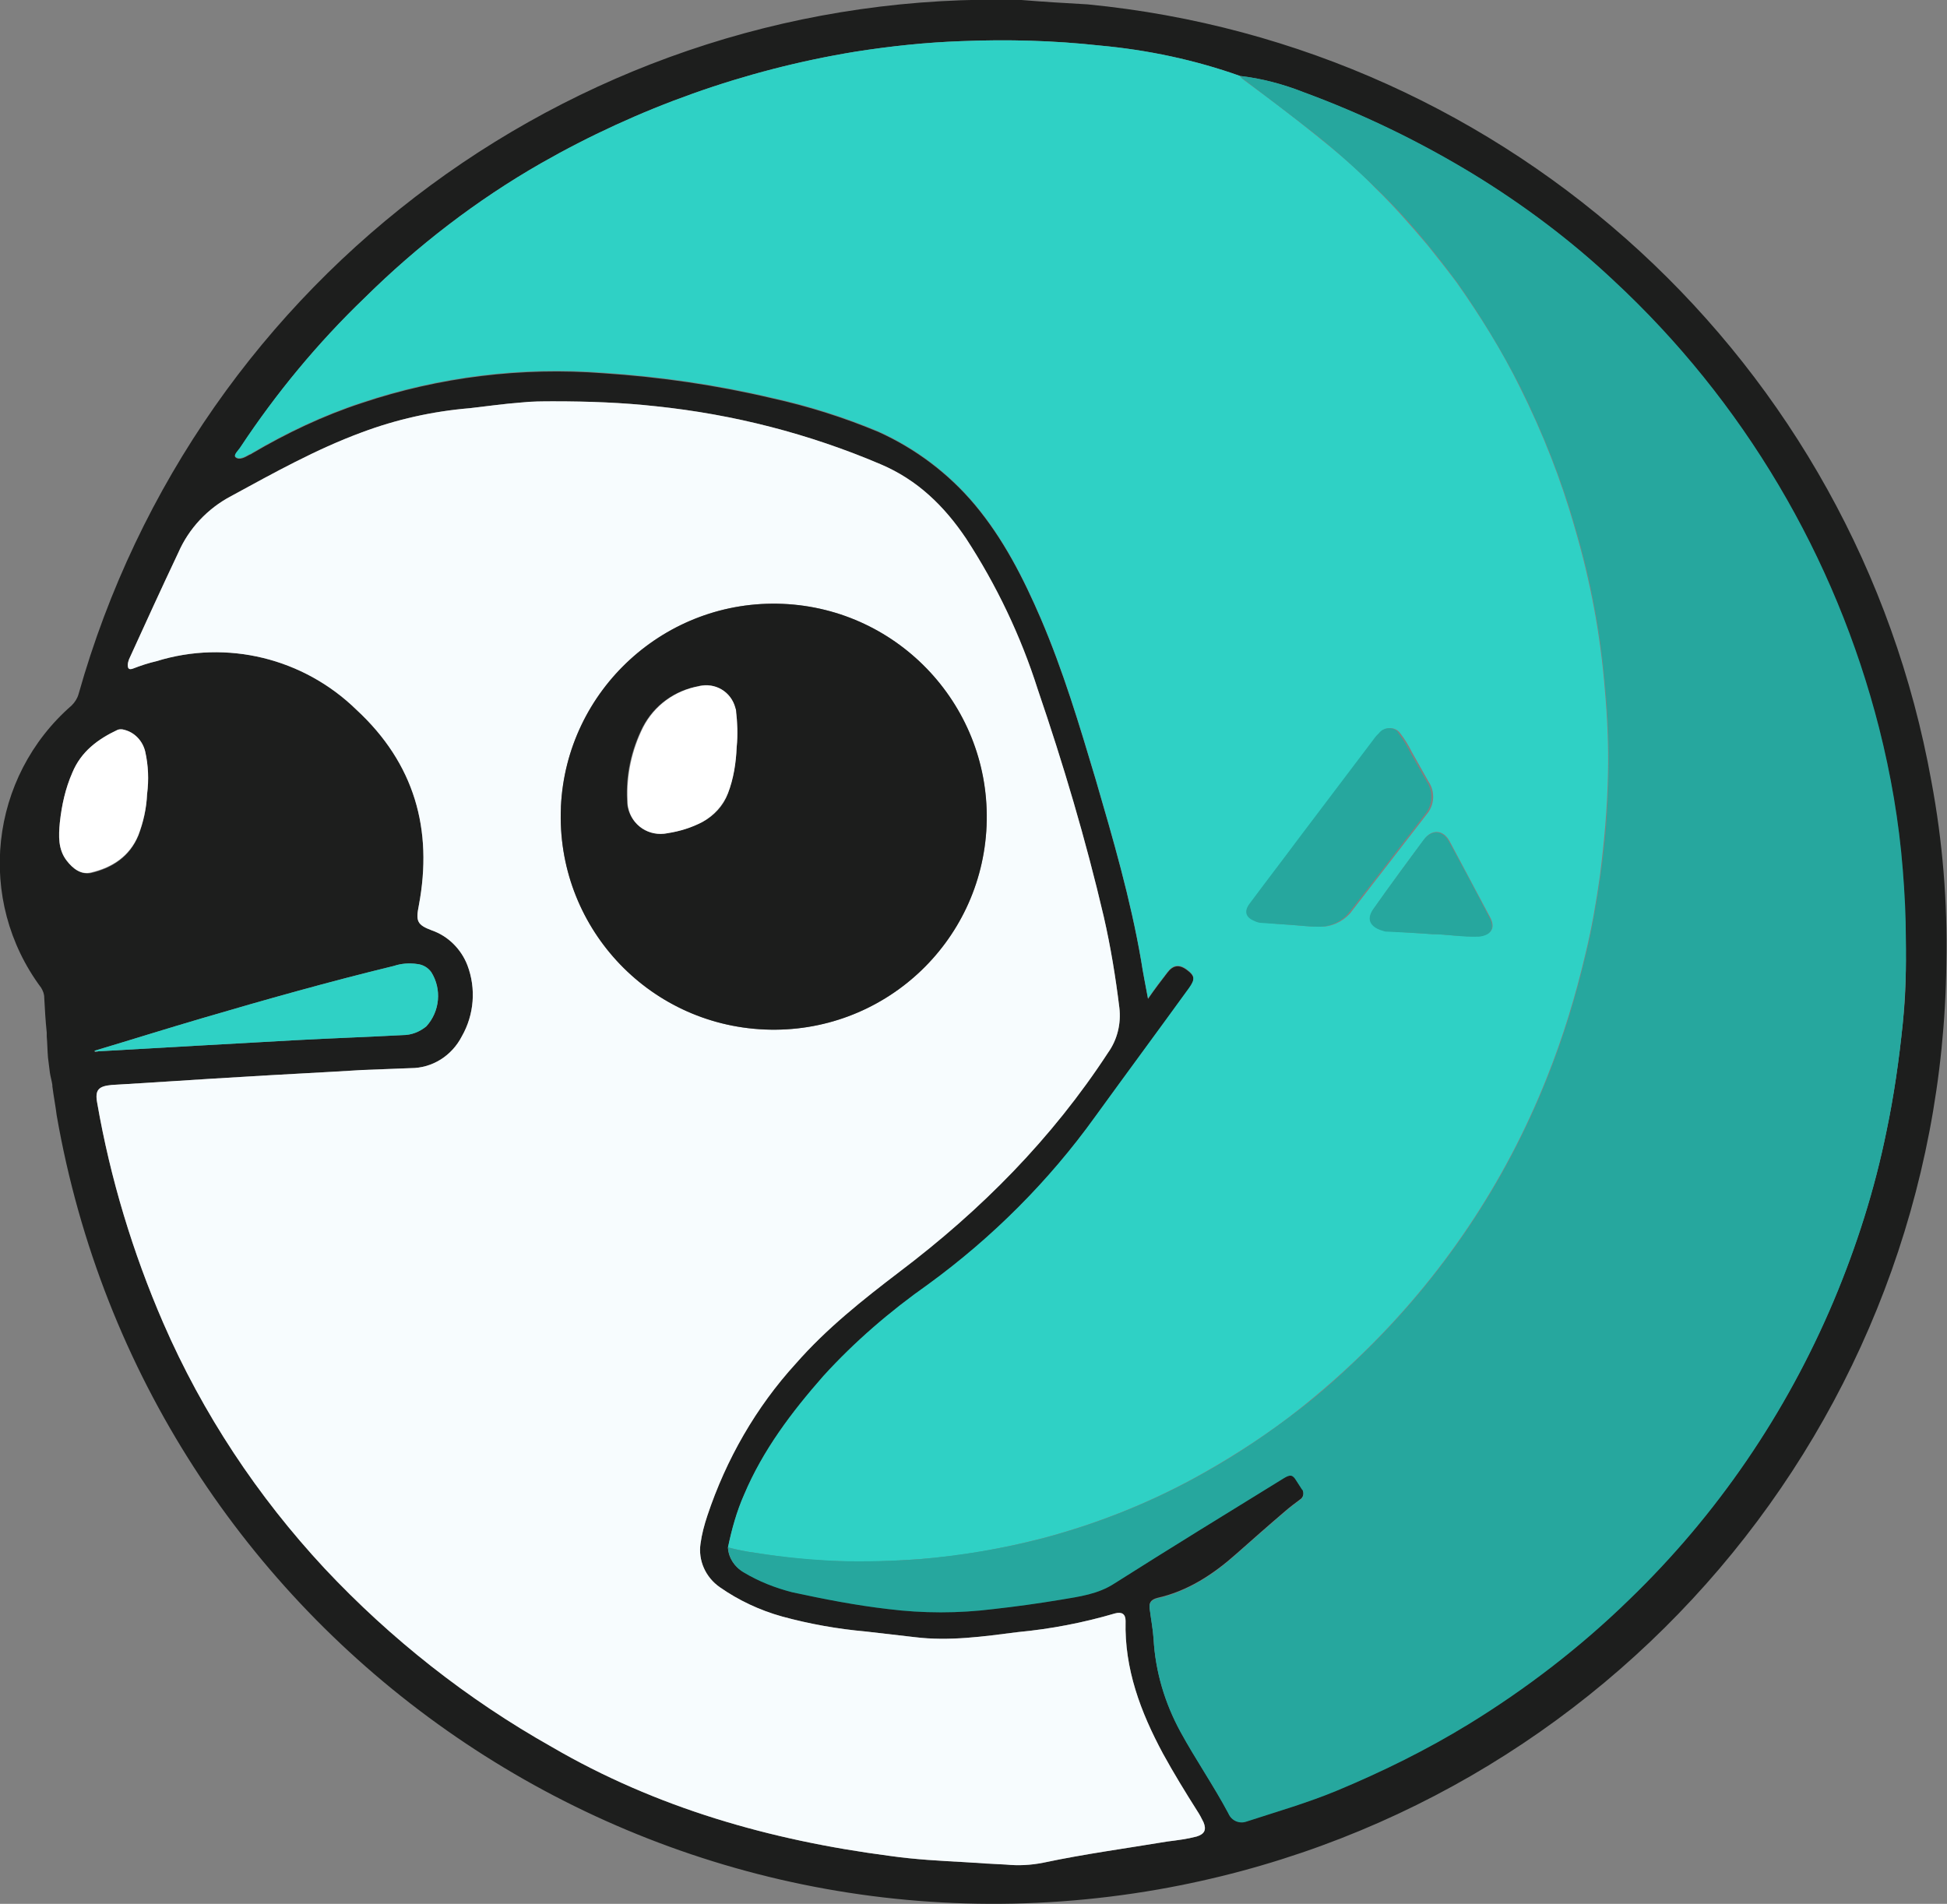 <?xml version="1.0" encoding="utf-8"?>
<!-- Generator: Adobe Illustrator 25.2.1, SVG Export Plug-In . SVG Version: 6.00 Build 0)  -->
<svg version="1.1" id="Layer_3" xmlns="http://www.w3.org/2000/svg" xmlns:xlink="http://www.w3.org/1999/xlink" x="0px" y="0px"
	 viewBox="0 0 312.4 305.5" style="enable-background:new 0 0 312.4 305.5;" xml:space="preserve">
<rect x="0" y="0" width="312.4" height="305.5" fill="#808080" stroke="none"/>
<style type="text/css">
	.single-st0{fill:#1D1E1D;}
	.single-st1{fill:#F7FCFE;}
	.single-st2{fill:#FFFFFF;}
	.single-st3{fill:#2FD1C5;}
	.single-st4{fill:#1C1D1C;}
	.single-st5{opacity:0.2;}
</style>
<path class="single-st0" d="M312.3,154.6c0.2-9.8-0.6-19.6-2.4-29.2C297.8,58.2,242.4,7.3,174.5,0.7c-3.5-0.2-7-0.4-10.6-0.7
	C93.9-1.9,31.6,44,12.6,111.4c-0.2,0.7-0.6,1.3-1.1,1.8c-13.2,11.5-15.4,31.2-4.9,45.3c0.3,0.5,0.5,1,0.5,1.6
	c0.1,1.9,0.2,3.7,0.4,5.6c0,0.2,0,0.4,0,0.6c0.1,1.1,0.1,2.2,0.2,3.4c0.1,0.8,0.2,1.6,0.3,2.4c0.1,0.7,0.3,1.3,0.4,2
	c0,0.1,0,0.1,0,0.2c0.2,1.6,0.5,3.1,0.7,4.7c14.5,83.1,93.6,138.7,176.7,124.2C258.3,290.5,311.4,228.1,312.3,154.6L312.3,154.6z
	 M10.7,138.1c-1.4-1.8-1.3-4-1.1-6.1c0.3-2.8,0.9-5.5,2-8c1.4-3.4,4.1-5.4,7.3-6.9c0.3-0.1,0.7-0.1,1,0c1.7,0.4,3,1.8,3.4,3.5
	c0.5,2.3,0.6,4.6,0.3,6.9c-0.1,2.3-0.6,4.5-1.4,6.6c-1.4,3.4-4.2,5.2-7.6,6C13,140.4,11.7,139.4,10.7,138.1L10.7,138.1z M15.2,168.8
	l0-0.2c5.7-1.7,11.4-3.5,17.2-5.2c10.2-3,20.5-5.9,30.8-8.4c1.2-0.4,2.5-0.5,3.8-0.3c0.9,0.1,1.7,0.6,2.2,1.3
	c1.7,2.7,1.4,6.3-0.8,8.7c-1.1,0.9-2.4,1.4-3.8,1.4c-5.6,0.3-11.3,0.5-16.9,0.8c-5.4,0.3-10.7,0.6-16.1,0.9
	c-5.3,0.3-10.5,0.6-15.8,0.9C15.6,168.8,15.4,168.8,15.2,168.8L15.2,168.8z M192,294.7c-1.5,0.4-3.1,0.6-4.7,0.8
	c-6.6,1.1-13.3,2-19.9,3.4c-2,0.4-4,0.5-6,0.3c-2.1-0.1-4.1-0.3-6.8-0.4c-3.6-0.2-7.7-0.4-11.9-1c-19.1-2.5-37.4-7.7-54.2-17.5
	C75,272.7,62.7,263,52.1,251.7c-10.8-11.6-19.6-24.9-25.9-39.4c-4.9-11.3-8.5-23.2-10.6-35.3c-0.4-2.1,0.2-2.7,2.3-2.9
	c7-0.4,14-0.9,21-1.3c6.4-0.4,12.8-0.7,19.2-1.1c2.6-0.1,5.2-0.2,7.8-0.3c3.5,0,6.6-2,8.2-5.1c2-3.5,2.3-7.7,0.9-11.4
	c-1-2.6-3.1-4.7-5.7-5.6c-2.4-0.9-2.6-1.5-2.1-4c2.3-12.2-0.7-22.8-10-31.4c-8.5-8.3-20.8-11.3-32.1-7.8c-1.3,0.3-2.5,0.7-3.8,1.2
	c-0.6,0.2-0.8,0-0.8-0.6c0-0.3,0.1-0.6,0.2-0.9c2.6-5.7,5.2-11.4,7.9-17.1c1.7-3.9,4.7-7.1,8.5-9.1c6.8-3.7,13.6-7.5,20.9-10.2
	c5.6-2.1,11.4-3.4,17.4-3.9c2.7-0.3,5.4-0.7,8.1-0.9c1.8-0.2,3.6-0.2,5.4-0.2c5.5,0,11,0.2,16.4,0.8c12.4,1.3,24.5,4.4,36,9.3
	c5.9,2.5,10.2,6.7,13.7,11.9c4.9,7.5,8.8,15.7,11.5,24.2c4.1,12,7.7,24.1,10.6,36.5c1.1,4.8,1.9,9.7,2.5,14.6
	c0.3,2.5-0.3,5.1-1.8,7.2c-9,13.8-20.4,25.3-33.5,35.2c-5.9,4.5-11.7,9.1-16.6,14.7c-6.4,7-11.2,15.4-14.2,24.4
	c-0.5,1.5-0.9,3-1.1,4.5c-0.4,2.7,0.8,5.4,3.1,7c3,2.1,6.4,3.7,10,4.7c4.4,1.2,8.9,2,13.4,2.4c2.6,0.3,5.2,0.6,7.8,0.9
	c5.6,0.7,11.1-0.1,16.6-0.8c5.3-0.5,10.5-1.5,15.6-3c1.1-0.3,1.7,0.1,1.7,1.2c-0.2,7.7,2.4,14.6,6,21.3c1.7,3.1,3.6,6.2,5.5,9.2
	c0.4,0.6,0.7,1.2,1,1.8C193.6,293.6,193.3,294.3,192,294.7z M305.3,164.2c-0.6,5.8-1.4,11.5-2.6,17.2c-1.9,9.4-4.8,18.5-8.5,27.3
	c-7.6,18-18.7,34.3-32.8,47.9c-7.8,7.6-16.5,14.3-25.8,20c-6.7,4.1-13.8,7.6-21,10.6c-4.8,2-9.7,3.4-14.6,5
	c-1.1,0.4-2.4-0.1-2.9-1.3l0,0c-2.4-4.5-5.3-8.7-7.7-13.1c-2.5-4.6-4-9.6-4.3-14.8c-0.1-1.6-0.4-3.1-0.6-4.7
	c-0.2-1.1,0.1-1.6,1.2-1.9c4.9-1.1,9-3.8,12.7-7.1c2.6-2.3,5.2-4.6,7.9-6.9c0.7-0.6,1.5-1.2,2.3-1.8c0.5-0.3,0.7-1,0.4-1.6
	c0,0-0.1-0.1-0.1-0.1c-0.3-0.5-0.6-0.9-0.9-1.4c-0.6-1-1-1-2-0.4c-9.1,5.6-18.2,11.2-27.2,16.9c-2.6,1.7-5.6,2.1-8.6,2.6
	c-3.6,0.6-7.2,1.1-10.8,1.5c-5.6,0.7-11.3,0.7-16.9,0c-5.2-0.6-10.3-1.6-15.4-2.7c-2.7-0.7-5.3-1.7-7.8-3.2
	c-1.4-0.7-2.4-2.2-2.5-3.8c0.6-2.9,1.4-5.8,2.6-8.5c3-7.1,7.6-13.2,12.7-19c5-5.5,10.7-10.4,16.8-14.7c10.3-7.5,19.4-16.6,26.8-26.9
	c5-6.9,10.1-13.8,15.1-20.7c1-1.4,0.9-2-0.3-2.9c-1.3-1-2.3-0.8-3.2,0.4c-1,1.3-2,2.6-3.1,4.2c-0.4-2.2-0.8-4.1-1.1-6.1
	c-1.7-9.9-4.5-19.5-7.3-29.1c-2.6-8.7-5.2-17.4-8.8-25.8c-2.8-6.5-6-12.8-10.6-18.3c-4.2-5-9.5-9-15.5-11.7
	c-5.5-2.3-11.2-4.1-17.1-5.4c-8.9-2.1-17.9-3.4-27-4c-13.1-1-26.3,0.6-38.8,4.8c-6.1,2-12,4.8-17.6,8.1c-0.1,0.1-0.2,0.1-0.4,0.2
	c-0.7,0.4-1.6,0.9-2.2,0.4c-0.4-0.3,0.5-1.1,0.8-1.6C44.3,63.1,51,55,58.5,47.8c8.5-8.4,18-15.7,28.3-21.6
	c15.6-8.9,32.7-15,50.4-17.9c5.7-0.9,11.4-1.5,17.1-1.7c7.4-0.3,14.8-0.1,22.1,0.7c7.7,0.7,15.3,2.3,22.6,4.9
	c3.4,0.4,6.8,1.3,10.1,2.6c9.5,3.5,18.6,7.9,27.3,13.2c8,4.9,15.6,10.6,22.4,17c20.8,19.3,35.6,44.3,42.6,71.8
	c1.9,7.5,3.2,15.1,3.8,22.7c0.3,3.7,0.5,7.5,0.5,11.2C305.9,155.2,305.8,159.7,305.3,164.2z"/>
<path class="single-st1" d="M154.6,298.8c-3.6-0.2-7.7-0.4-11.9-1c-19.1-2.5-37.4-7.7-54.2-17.5C75,272.7,62.7,263,52.1,251.7
	c-10.8-11.6-19.6-24.9-25.9-39.4c-4.9-11.3-8.5-23.2-10.6-35.3c-0.4-2.1,0.2-2.7,2.3-2.9c7-0.4,14-0.9,21-1.3
	c6.4-0.4,12.8-0.7,19.2-1.1c2.6-0.1,5.2-0.2,7.8-0.3c3.5,0,6.6-2,8.2-5.1c2-3.5,2.3-7.7,0.9-11.4c-1-2.6-3.1-4.7-5.7-5.6
	c-2.4-0.9-2.6-1.5-2.1-4c2.3-12.2-0.7-22.8-10-31.4c-8.5-8.3-20.8-11.3-32.1-7.8c-1.3,0.3-2.5,0.7-3.8,1.2c-0.6,0.2-0.8,0-0.8-0.6
	c0-0.3,0.1-0.6,0.2-0.9c2.6-5.7,5.2-11.4,7.9-17.1c1.7-3.9,4.7-7.1,8.5-9.1c6.8-3.7,13.6-7.5,20.9-10.2c5.6-2.1,11.4-3.4,17.4-3.9
	c2.7-0.3,5.4-0.7,8.1-0.9c1.8-0.2,3.6-0.2,5.4-0.2c5.5,0,11,0.2,16.4,0.8c12.4,1.3,24.5,4.4,36,9.3c5.9,2.5,10.2,6.7,13.7,11.9
	c4.9,7.5,8.8,15.7,11.5,24.2c4.1,12,7.7,24.1,10.6,36.5c1.1,4.8,1.9,9.7,2.5,14.6c0.3,2.5-0.3,5.1-1.8,7.2
	c-9,13.8-20.4,25.3-33.5,35.2c-5.9,4.5-11.7,9.1-16.6,14.7c-6.4,7-11.2,15.4-14.2,24.4c-0.5,1.5-0.9,3-1.1,4.5
	c-0.4,2.7,0.8,5.4,3.1,7c3,2.1,6.4,3.7,10,4.7c4.4,1.2,8.9,2,13.4,2.4c2.6,0.3,5.2,0.6,7.8,0.9c5.6,0.7,11.1-0.1,16.6-0.8
	c5.3-0.5,10.5-1.5,15.6-3c1.1-0.3,1.7,0.1,1.7,1.2c-0.2,7.7,2.4,14.6,6,21.3c1.7,3.1,3.6,6.2,5.5,9.2c0.4,0.6,0.7,1.2,1,1.8
	c0.5,1.2,0.2,1.9-1.1,2.3c-1.5,0.4-3.1,0.6-4.7,0.8c-6.6,1.1-13.3,2-19.9,3.4c-2,0.4-4,0.5-6,0.3C159.3,299.1,157.3,299,154.6,298.8
	z M125.6,96.9c-18.8-0.8-34.8,13.8-35.6,32.7c-0.8,18.8,13.8,34.8,32.7,35.6c18.8,0.8,34.8-13.8,35.6-32.7c0,0,0,0,0,0
	c0-0.1,0-0.2,0-0.3C158.9,113.5,144.3,97.7,125.6,96.9z"/>
<path class="single-st2" d="M23.6,127.4c-0.1,2.3-0.6,4.5-1.4,6.6c-1.4,3.4-4.2,5.2-7.6,6c-1.6,0.4-2.9-0.6-3.9-1.9c-1.4-1.8-1.3-4-1.1-6.1
	c0.3-2.8,0.9-5.5,2-8c1.4-3.4,4.1-5.4,7.3-6.9c0.3-0.1,0.7-0.1,1,0c1.7,0.4,3,1.8,3.4,3.5C23.8,122.8,23.9,125.1,23.6,127.4z"/>
<g id="Color_1_default">
	<g id="Color_1-2">
		<path class="single-st3" d="M116.8,248.3c0.6-2.9,1.4-5.8,2.6-8.5c3-7.1,7.6-13.2,12.7-19c5-5.5,10.7-10.4,16.8-14.7
			c10.3-7.5,19.4-16.6,26.8-26.9c5-6.9,10.1-13.8,15.1-20.7c1-1.4,0.9-2-0.3-2.9c-1.3-1-2.3-0.8-3.2,0.4c-1,1.3-2,2.6-3.1,4.2
			c-0.4-2.2-0.8-4.1-1.1-6.1c-1.7-9.9-4.5-19.5-7.3-29.1c-2.6-8.7-5.2-17.4-8.8-25.8c-2.8-6.5-6-12.8-10.6-18.3
			c-4.2-5-9.5-9-15.5-11.7c-5.5-2.3-11.2-4.1-17.1-5.4c-8.9-2.1-17.9-3.4-27-4c-13.1-1-26.3,0.6-38.8,4.8c-6.1,2-12,4.8-17.6,8.1
			c-0.1,0.1-0.2,0.1-0.4,0.2c-0.7,0.4-1.6,0.9-2.2,0.4c-0.4-0.3,0.5-1.1,0.8-1.6C44.3,63.1,51,55,58.5,47.8
			c8.5-8.4,18-15.7,28.3-21.6c15.6-8.9,32.7-15,50.4-17.9c5.7-0.9,11.4-1.5,17.1-1.7c7.4-0.3,14.8-0.1,22.1,0.7
			c7.7,0.7,15.3,2.3,22.6,4.9c0.1,0.4,0.5,0.5,0.8,0.8c3.8,2.8,7.5,5.6,11.1,8.5c3.4,2.7,6.7,5.5,9.7,8.6c3,2.9,5.8,6.1,8.5,9.3
			c1.6,2,3.1,3.9,4.6,5.9c3.8,5.4,7.3,11,10.2,16.9c3.6,7.2,6.6,14.8,8.8,22.6c2.5,8.5,4.1,17.1,4.8,25.9c0.4,4.5,0.6,8.9,0.5,13.4
			c-0.1,5.5-0.6,11-1.3,16.5c-0.6,4.2-1.3,8.3-2.3,12.4c-1.6,6.8-3.6,13.4-6.2,19.9c-6.7,16.9-16.9,32.1-30,44.7
			c-3.1,3-6.3,5.8-9.7,8.5c-4.8,3.8-10,7.2-15.3,10.2c-8.1,4.6-16.8,8.1-25.8,10.5c-6.6,1.7-13.2,2.9-20,3.4
			c-4.3,0.3-8.6,0.5-12.9,0.3c-4.4-0.1-8.8-0.6-13.2-1.3C119.8,249,118.3,248.7,116.8,248.3z M207,148.4c1.5,0.1,3,0.3,4.6,0.3
			c1.9,0.1,3.7-0.7,5-2.1c4.1-5.3,8.2-10.6,12.3-15.9c1.3-1.5,1.4-3.7,0.3-5.3c-0.9-1.6-1.8-3.2-2.7-4.8c-0.5-1-1.1-2-1.8-2.9
			c-0.6-0.9-1.8-1.1-2.7-0.6c-0.2,0.1-0.3,0.3-0.5,0.4c-0.3,0.3-0.5,0.6-0.8,0.9c-4,5.3-8.1,10.7-12.1,16c-2.7,3.5-5.3,7-7.9,10.5
			c-1,1.3-0.7,2.2,0.8,2.8c0.4,0.2,0.8,0.2,1.2,0.3C204.1,148.2,205.5,148.3,207,148.4z M229.8,149.9c2.2,0,4.9,0.5,7.6,0.3
			c1.9-0.2,2.6-1.3,1.7-3c-2.2-4.1-4.3-8.1-6.5-12.2c-1-1.9-2.9-2-4.1-0.3c-2.7,3.6-5.4,7.3-8,11c-1.4,2-0.4,3.1,1.6,3.6
			c0.2,0,0.5,0.1,0.7,0.1C224.9,149.6,227.1,149.7,229.8,149.9L229.8,149.9z"/>
		<path class="single-st3" d="M15.2,168.6c5.7-1.7,11.4-3.5,17.2-5.2c10.2-3,20.5-5.9,30.8-8.4c1.2-0.4,2.5-0.5,3.8-0.3
			c0.9,0.1,1.7,0.6,2.2,1.3c1.7,2.7,1.4,6.3-0.8,8.7c-1.1,0.9-2.4,1.4-3.8,1.4c-5.6,0.3-11.3,0.5-16.9,0.8
			c-5.4,0.3-10.7,0.6-16.1,0.9c-5.3,0.3-10.5,0.6-15.8,0.9c-0.2,0-0.4,0-0.6,0L15.2,168.6z"/>
	</g>
	<g id="Color_2">
		<path class="single-st3" d="M116.8,248.3c1.5,0.4,3,0.7,4.6,0.9c4.4,0.7,8.8,1.1,13.2,1.3c4.3,0.1,8.6,0,12.9-0.3
			c6.8-0.6,13.5-1.7,20-3.4c9-2.4,17.7-5.9,25.8-10.5c5.4-3,10.5-6.5,15.3-10.2c3.4-2.6,6.6-5.5,9.7-8.5
			c13.1-12.6,23.3-27.8,30-44.7c2.6-6.5,4.6-13.1,6.2-19.9c1-4.1,1.7-8.2,2.3-12.4c0.8-5.5,1.2-11,1.3-16.5c0.1-4.5-0.1-9-0.5-13.4
			c-0.7-8.8-2.3-17.5-4.8-25.9c-2.2-7.8-5.2-15.3-8.8-22.6c-3-5.9-6.4-11.5-10.2-16.9c-1.5-2-3-4-4.6-5.9c-2.6-3.3-5.5-6.4-8.5-9.3
			c-3.1-3-6.3-5.9-9.7-8.6c-3.7-2.9-7.4-5.7-11.1-8.5c-0.3-0.2-0.7-0.4-0.8-0.8c3.4,0.4,6.8,1.3,10.1,2.6
			c9.5,3.5,18.6,7.9,27.3,13.2c8,4.9,15.6,10.6,22.4,17c20.8,19.3,35.6,44.3,42.6,71.8c1.9,7.5,3.2,15.1,3.8,22.7
			c0.3,3.7,0.5,7.5,0.5,11.2c0.1,4.5-0.1,9.1-0.5,13.6c-0.6,5.8-1.4,11.5-2.6,17.2c-1.9,9.4-4.8,18.5-8.5,27.3
			c-7.6,18-18.7,34.3-32.8,47.9c-7.8,7.6-16.5,14.3-25.8,20c-6.7,4.1-13.8,7.6-21,10.6c-4.8,2-9.7,3.4-14.6,5
			c-1.1,0.4-2.4-0.1-2.9-1.3l0,0c-2.4-4.5-5.3-8.7-7.7-13.1c-2.5-4.6-4-9.6-4.3-14.8c-0.1-1.6-0.4-3.1-0.6-4.7
			c-0.2-1.1,0.1-1.6,1.2-1.9c4.9-1.1,9-3.8,12.7-7.1c2.6-2.3,5.2-4.6,7.9-6.9c0.7-0.6,1.5-1.2,2.3-1.8c0.5-0.3,0.7-1,0.4-1.6
			c0,0-0.1-0.1-0.1-0.1c-0.3-0.5-0.6-0.9-0.9-1.4c-0.6-1-1-1-2-0.4c-9.1,5.6-18.2,11.2-27.2,16.9c-2.6,1.7-5.6,2.1-8.6,2.6
			c-3.6,0.6-7.2,1.1-10.8,1.5c-5.6,0.7-11.3,0.7-16.9,0c-5.2-0.6-10.3-1.6-15.4-2.7c-2.7-0.7-5.3-1.7-7.8-3.2
			C117.8,251.4,116.9,249.9,116.8,248.3z"/>
		<path class="single-st3" d="M207,148.4c-1.5-0.1-3-0.2-4.5-0.3c-0.4,0-0.8-0.1-1.2-0.3c-1.5-0.6-1.7-1.6-0.8-2.8c2.6-3.5,5.3-7,7.9-10.5
			c4-5.3,8.1-10.7,12.1-16c0.2-0.3,0.5-0.6,0.8-0.9c0.6-0.8,1.9-1,2.7-0.4c0.2,0.1,0.3,0.3,0.4,0.5c0.7,0.9,1.3,1.9,1.8,2.9
			c0.9,1.6,1.8,3.2,2.7,4.8c1.1,1.6,1,3.8-0.3,5.3c-4.1,5.3-8.1,10.6-12.3,15.9c-1.2,1.4-3.1,2.2-5,2.1
			C210.1,148.7,208.6,148.5,207,148.4z"/>
		<path class="single-st3" d="M229.8,149.9c-2.7-0.2-4.9-0.3-7.1-0.4c-0.2,0-0.5,0-0.7-0.1c-1.9-0.5-3-1.7-1.6-3.6c2.6-3.7,5.3-7.3,8-11
			c1.3-1.7,3.1-1.6,4.1,0.3c2.2,4,4.4,8.1,6.5,12.2c0.9,1.7,0.2,2.8-1.7,3C234.7,150.4,232,149.9,229.8,149.9z"/>
	</g>
</g>
<path class="single-st4" d="M125.6,96.9c18.8,0.8,33.5,16.7,32.7,35.6s-16.7,33.5-35.6,32.7S89.2,148.5,90,129.6c0-0.1,0-0.1,0-0.2
	C90.9,110.7,106.8,96.1,125.6,96.9z M118.2,119.9c0.2-2,0.2-4-0.2-6c-0.4-2.6-2.9-4.3-5.5-3.9c0,0,0,0,0,0c-0.1,0-0.2,0-0.4,0.1
	c-3.9,0.7-7.2,3.1-9,6.6c-1.8,3.6-2.7,7.6-2.5,11.7c0,2.9,2.3,5.4,5.3,5.4c0.4,0,0.8,0,1.2-0.1c1.9-0.3,3.8-0.9,5.6-1.8
	c1.9-1,3.4-2.6,4.1-4.6C117.7,124.9,118.1,122.4,118.2,119.9L118.2,119.9z"/>
<path class="single-st2" d="M118.2,119.9c-0.1,2.5-0.5,5.1-1.4,7.4c-0.8,2-2.3,3.6-4.1,4.6c-1.7,0.9-3.6,1.5-5.6,1.8
	c-2.9,0.6-5.7-1.2-6.3-4.1c-0.1-0.4-0.1-0.8-0.1-1.2c-0.2-4,0.7-8.1,2.5-11.7c1.8-3.5,5.1-5.9,9-6.6c2.6-0.6,5.1,0.9,5.8,3.5v0
	c0,0.1,0.1,0.2,0.1,0.4C118.3,115.9,118.4,117.9,118.2,119.9z"/>
<g id="Color_2-2" class="single-st5">
	<path d="M116.8,248.3c1.5,0.4,3,0.7,4.6,0.9c4.4,0.7,8.8,1.1,13.2,1.3c4.3,0.1,8.6,0,12.9-0.3c6.8-0.6,13.5-1.7,20-3.4
		c9-2.4,17.7-5.9,25.8-10.5c5.4-3,10.5-6.5,15.3-10.2c3.4-2.6,6.6-5.5,9.7-8.5c13.1-12.6,23.3-27.8,30-44.7
		c2.6-6.5,4.6-13.1,6.2-19.9c1-4.1,1.7-8.2,2.3-12.4c0.8-5.5,1.2-11,1.3-16.5c0.1-4.5-0.1-9-0.5-13.4c-0.7-8.8-2.3-17.5-4.8-25.9
		c-2.2-7.8-5.2-15.3-8.8-22.6c-3-5.9-6.4-11.5-10.2-16.9c-1.5-2-3-4-4.6-5.9c-2.6-3.3-5.5-6.4-8.5-9.3c-3.1-3-6.3-5.9-9.7-8.6
		c-3.7-2.9-7.4-5.7-11.1-8.5c-0.3-0.2-0.7-0.4-0.8-0.8c3.4,0.4,6.8,1.3,10.1,2.6c9.5,3.5,18.6,7.9,27.3,13.2
		c8,4.9,15.6,10.6,22.4,17c20.8,19.3,35.6,44.3,42.6,71.8c1.9,7.5,3.2,15.1,3.8,22.7c0.3,3.7,0.5,7.5,0.5,11.2
		c0.1,4.5-0.1,9.1-0.5,13.6c-0.6,5.8-1.4,11.5-2.6,17.2c-1.9,9.4-4.8,18.5-8.5,27.3c-7.6,18-18.7,34.3-32.8,47.9
		c-7.8,7.6-16.5,14.3-25.8,20c-6.7,4.1-13.8,7.6-21,10.6c-4.8,2-9.7,3.4-14.6,5c-1.1,0.4-2.4-0.1-2.9-1.3l0,0
		c-2.4-4.5-5.3-8.7-7.7-13.1c-2.5-4.6-4-9.6-4.3-14.8c-0.1-1.6-0.4-3.1-0.6-4.7c-0.2-1.1,0.1-1.6,1.2-1.9c4.9-1.1,9-3.8,12.7-7.1
		c2.6-2.3,5.2-4.6,7.9-6.9c0.7-0.6,1.5-1.2,2.3-1.8c0.5-0.3,0.7-1,0.4-1.6c0,0-0.1-0.1-0.1-0.1c-0.3-0.5-0.6-0.9-0.9-1.4
		c-0.6-1-1-1-2-0.4c-9.1,5.6-18.2,11.2-27.2,16.9c-2.6,1.7-5.6,2.1-8.6,2.6c-3.6,0.6-7.2,1.1-10.8,1.5c-5.6,0.7-11.3,0.7-16.9,0
		c-5.2-0.6-10.3-1.6-15.4-2.7c-2.7-0.7-5.3-1.7-7.8-3.2C117.8,251.4,116.9,249.9,116.8,248.3z"/>
	<path d="M207,148.4c-1.5-0.1-3-0.2-4.5-0.3c-0.4,0-0.8-0.1-1.2-0.3c-1.5-0.6-1.7-1.6-0.8-2.8c2.6-3.5,5.3-7,7.9-10.5
		c4-5.3,8.1-10.7,12.1-16c0.2-0.3,0.5-0.6,0.8-0.9c0.6-0.8,1.9-1,2.7-0.4c0.2,0.1,0.3,0.3,0.4,0.5c0.7,0.9,1.3,1.9,1.8,2.9
		c0.9,1.6,1.8,3.2,2.7,4.8c1.1,1.6,1,3.8-0.3,5.3c-4.1,5.3-8.1,10.6-12.3,15.9c-1.2,1.4-3.1,2.2-5,2.1
		C210.1,148.7,208.6,148.5,207,148.4z"/>
	<path d="M229.8,149.9c-2.7-0.2-4.9-0.3-7.1-0.4c-0.2,0-0.5,0-0.7-0.1c-1.9-0.5-3-1.7-1.6-3.6c2.6-3.7,5.3-7.3,8-11
		c1.3-1.7,3.1-1.6,4.1,0.3c2.2,4,4.4,8.1,6.5,12.2c0.9,1.7,0.2,2.8-1.7,3C234.7,150.4,232,149.9,229.8,149.9z"/>
</g>
</svg>
